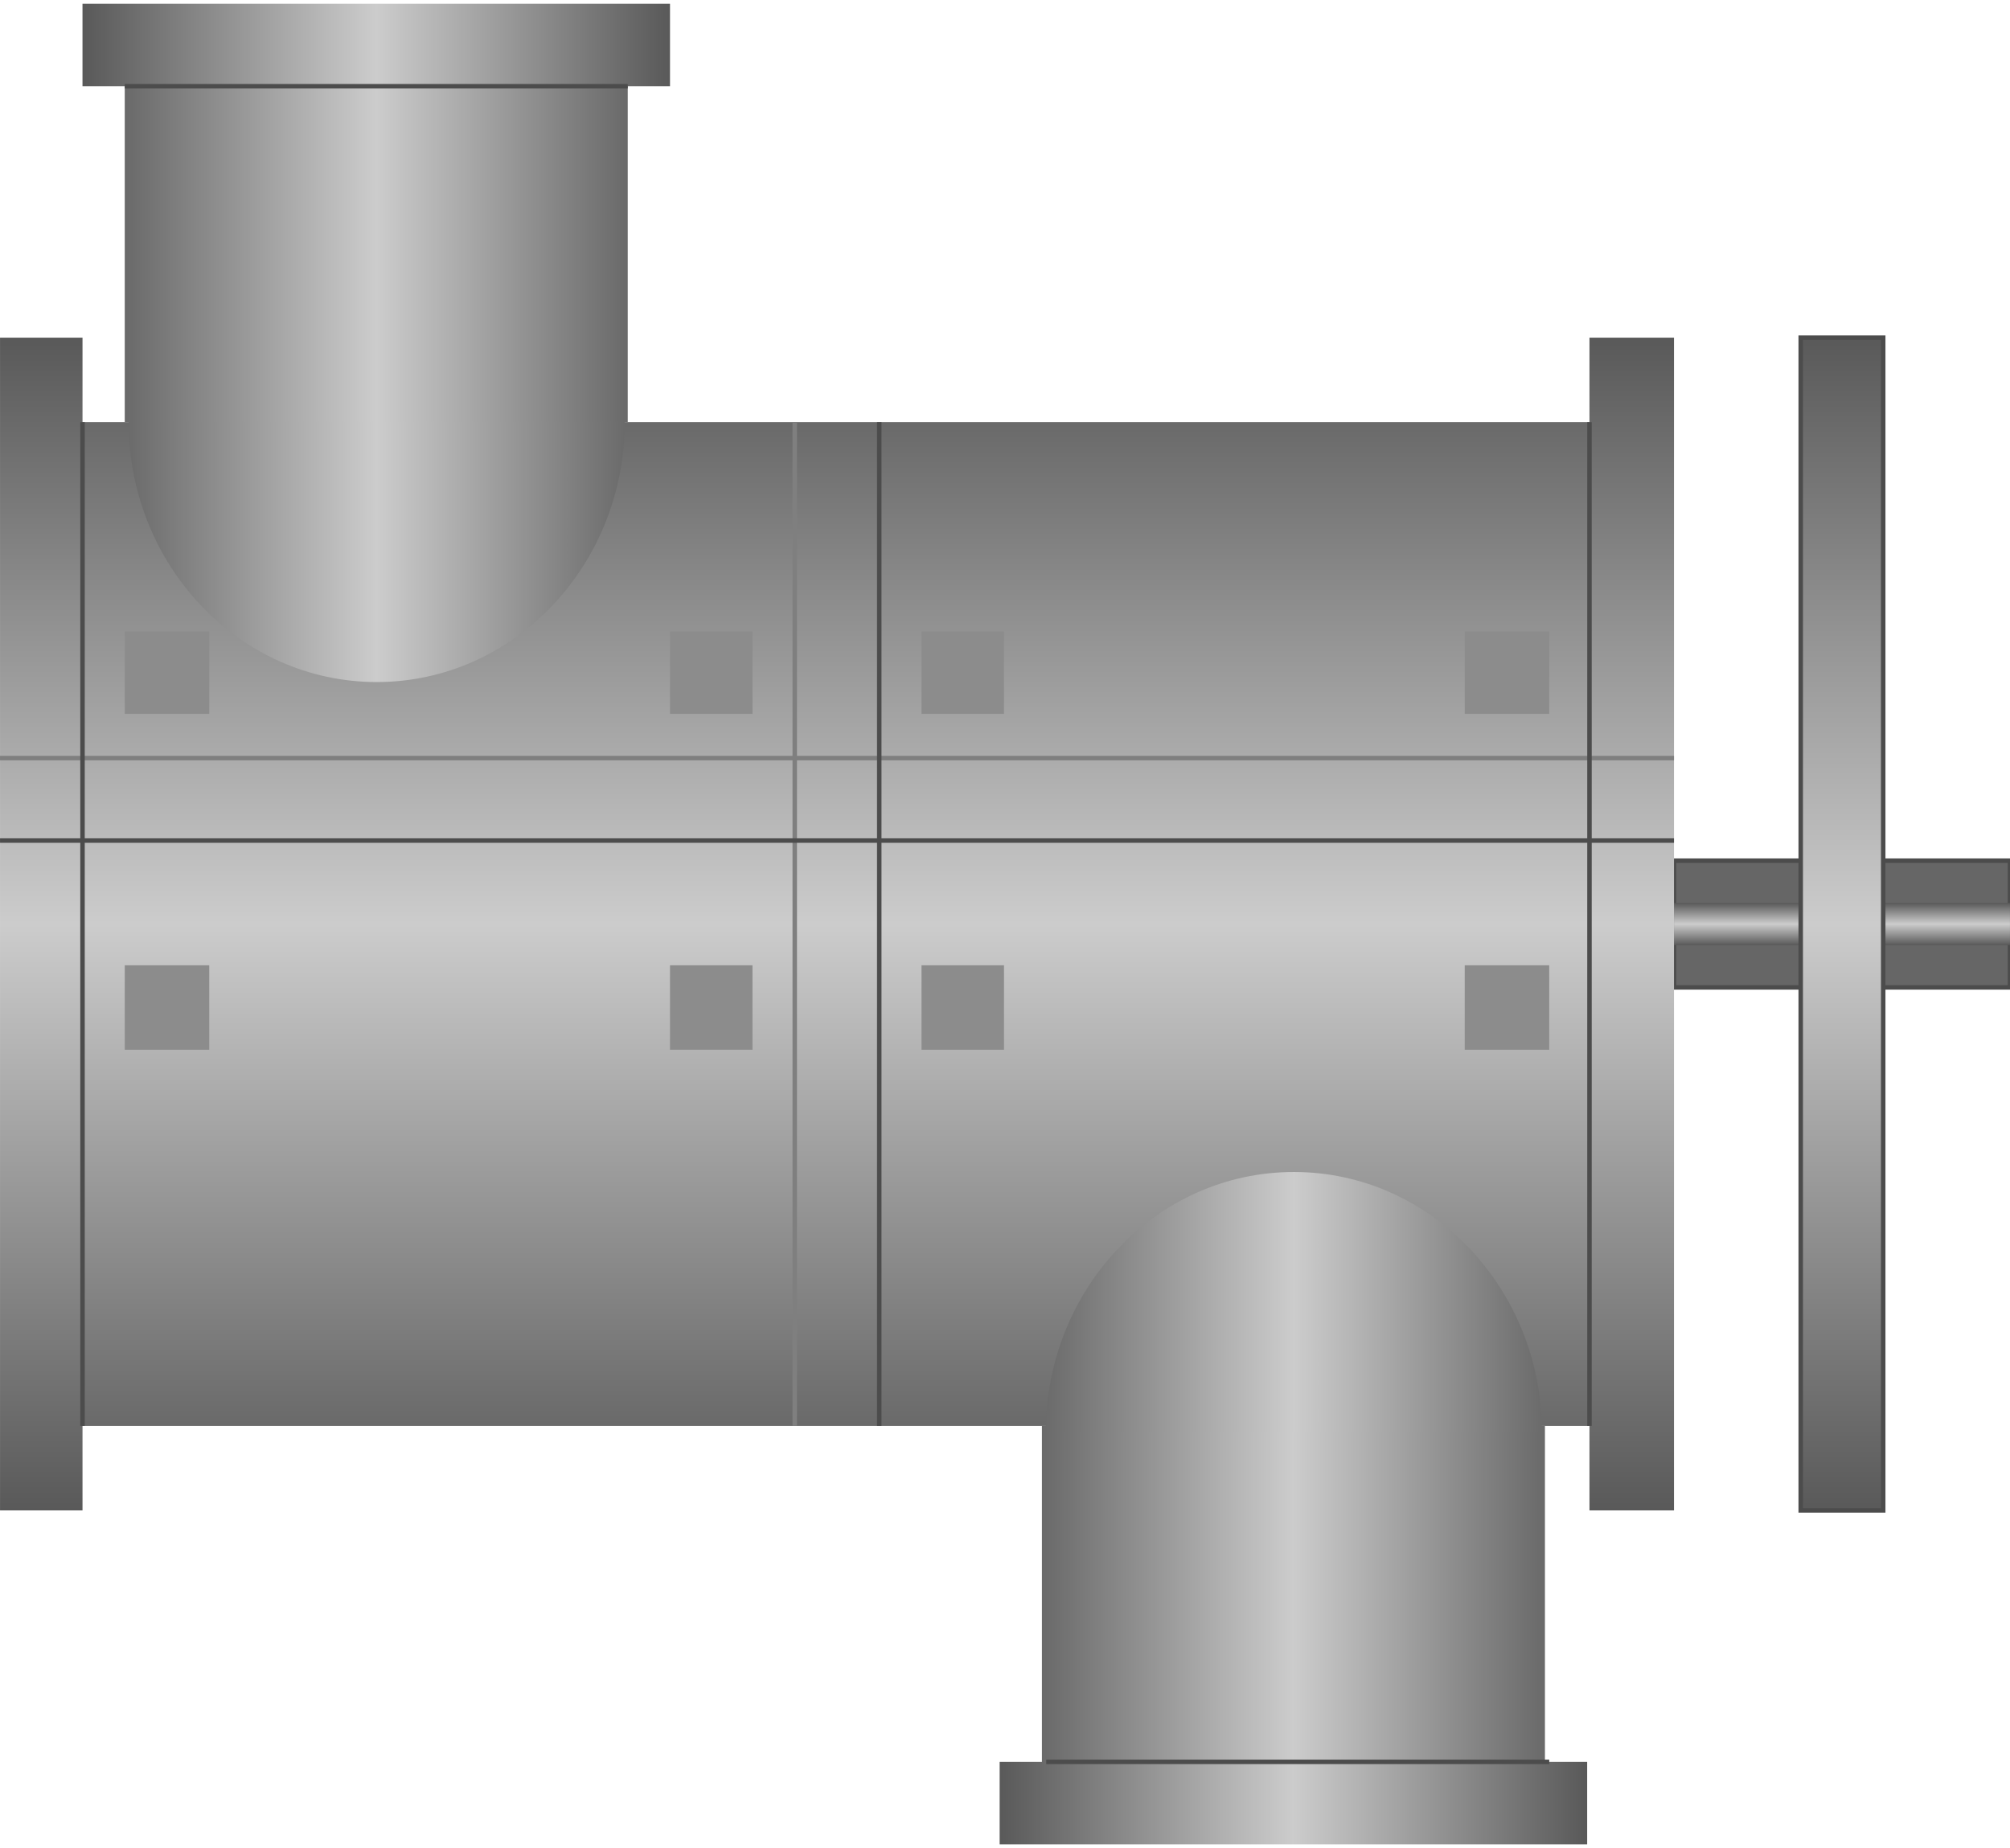 <svg version="1.1" xmlns="http://www.w3.org/2000/svg" xmlns:xlink="http://www.w3.org/1999/xlink" width="112px" height="103px" viewBox="0 0 112.5 103.039" enable-background="new 0 0 112.5 103.039" xml:space="preserve">
<g id="Group_Inner_Rods">
	<path fill="#666666" stroke="#4C4C4C" stroke-width="0.25" d="M93.693,47.972h18.806v7.094H93.693V47.972z" />
	<linearGradient id="SVGID_1_" gradientUnits="userSpaceOnUse" x1="103.096" y1="52.702" x2="103.096" y2="50.337">
		<stop offset="0" style="stop-color:#595959" />
		<stop offset="0.5" style="stop-color:#CCCCCC" />
		<stop offset="1" style="stop-color:#595959" />
	</linearGradient>
	<path fill="url(#SVGID_1_)" d="M93.693,50.337h18.806v2.365H93.693V50.337z" />
</g>
<g id="Group_Steam_Mixer">
	<linearGradient id="SVGID_2_" gradientUnits="userSpaceOnUse" x1="46.847" y1="84.346" x2="46.847" y2="18.694">
		<stop offset="0" style="stop-color:#595959" />
		<stop offset="0.5" style="stop-color:#CCCCCC" />
		<stop offset="1" style="stop-color:#595959" />
	</linearGradient>
	<path fill="url(#SVGID_2_)" d="M0.001,84.346V18.693h4.617v4.729h84.345v-4.729h4.73v65.652h-4.73v-4.729H4.618v4.729H0.001z" />
	<path fill="none" stroke="#7F7F7F" stroke-width="0.25" d="M44.482,79.616V23.423" />
	<path fill="none" stroke="#7F7F7F" stroke-width="0.25" d="M0.001,42.229h93.692" />
</g>
<g id="Group_Drum">
	<linearGradient id="SVGID_3_" gradientUnits="userSpaceOnUse" x1="103.096" y1="84.346" x2="103.096" y2="18.694">
		<stop offset="0" style="stop-color:#595959" />
		<stop offset="0.5" style="stop-color:#CCCCCC" />
		<stop offset="1" style="stop-color:#595959" />
	</linearGradient>
	<path fill="url(#SVGID_3_)" stroke="#4C4C4C" stroke-width="0.25" d="M100.787,18.693h4.617v65.652h-4.617V18.693z" />
</g>
<g id="Group_Steam_In_Out">
	
		<linearGradient id="SVGID_4_" gradientUnits="userSpaceOnUse" x1="25.283" y1="12.095" x2="58.166" y2="12.095" gradientTransform="matrix(-1 0 0 -1 114.117 103.423)">
		<stop offset="0" style="stop-color:#595959" />
		<stop offset="0.5" style="stop-color:#CCCCCC" />
		<stop offset="1" style="stop-color:#595959" />
	</linearGradient>
	<path fill="url(#SVGID_4_)" d="M58.316,79.616v18.806h-2.365v4.617h32.883v-4.617H86.47V79.616" />
	<path fill="none" stroke="#4C4C4C" stroke-width="0.25" d="M86.711,98.422H58.559" />
	<linearGradient id="SVGID_5_" gradientUnits="userSpaceOnUse" x1="4.617" y1="11.711" x2="37.499" y2="11.711">
		<stop offset="0" style="stop-color:#595959" />
		<stop offset="0.5" style="stop-color:#CCCCCC" />
		<stop offset="1" style="stop-color:#595959" />
	</linearGradient>
	<path fill="url(#SVGID_5_)" d="M35.134,23.423V4.617H37.5V0H4.617v4.617h2.365v18.806" />
	<path fill="none" stroke="#4C4C4C" stroke-width="0.25" d="M6.982,4.617h28.153" />
	<linearGradient id="SVGID_6_" gradientUnits="userSpaceOnUse" x1="58.533" y1="72.686" x2="86.301" y2="72.686">
		<stop offset="0" style="stop-color:#6B6B6B" />
		<stop offset="0.5" style="stop-color:#CCCCCC" />
		<stop offset="1" style="stop-color:#6B6B6B" />
	</linearGradient>
	<path fill="url(#SVGID_6_)" d="M58.533,79.973c0-8.049,6.217-14.573,13.885-14.573c7.666,0,13.883,6.524,13.883,14.573" />
	<linearGradient id="SVGID_7_" gradientUnits="userSpaceOnUse" x1="7.2" y1="30.686" x2="34.967" y2="30.686">
		<stop offset="0" style="stop-color:#6B6B6B" />
		<stop offset="0.5" style="stop-color:#CCCCCC" />
		<stop offset="1" style="stop-color:#6B6B6B" />
	</linearGradient>
	<path fill="url(#SVGID_7_)" d="M34.967,23.399c0,8.048-6.216,14.573-13.882,14.573c-7.668,0-13.885-6.525-13.885-14.573" />
</g>
<g id="Group_Lines">
	<path fill="none" stroke="#4C4C4C" stroke-width="0.25" d="M0.001,46.846h93.692" />
	<path fill="none" stroke="#4C4C4C" stroke-width="0.25" d="M88.963,79.616V23.423" />
	<path fill="none" stroke="#4C4C4C" stroke-width="0.25" d="M4.618,79.616V23.423" />
	<path fill="none" stroke="#4C4C4C" stroke-width="0.25" d="M49.212,79.616V23.423" />
</g>
<g id="Group_Bolts">
	<path fill="#8C8C8C" d="M37.5,35.135h4.617v4.617H37.5V35.135z" />
	<path fill="#8C8C8C" d="M6.982,35.135h4.73v4.617h-4.73V35.135z" />
	<path fill="#8C8C8C" d="M6.982,53.828h4.73v4.729h-4.73V53.828z" />
	<path fill="#8C8C8C" d="M37.5,53.828h4.617v4.729H37.5V53.828z" />
	<path fill="#8C8C8C" d="M51.577,35.135h4.617v4.617h-4.617V35.135z" />
	<path fill="#8C8C8C" d="M51.577,53.828h4.617v4.729h-4.617V53.828z" />
	<path fill="#8C8C8C" d="M81.981,35.135h4.729v4.617h-4.729V35.135z" />
	<path fill="#8C8C8C" d="M81.981,53.828h4.729v4.729h-4.729V53.828z" />
</g>
</svg>